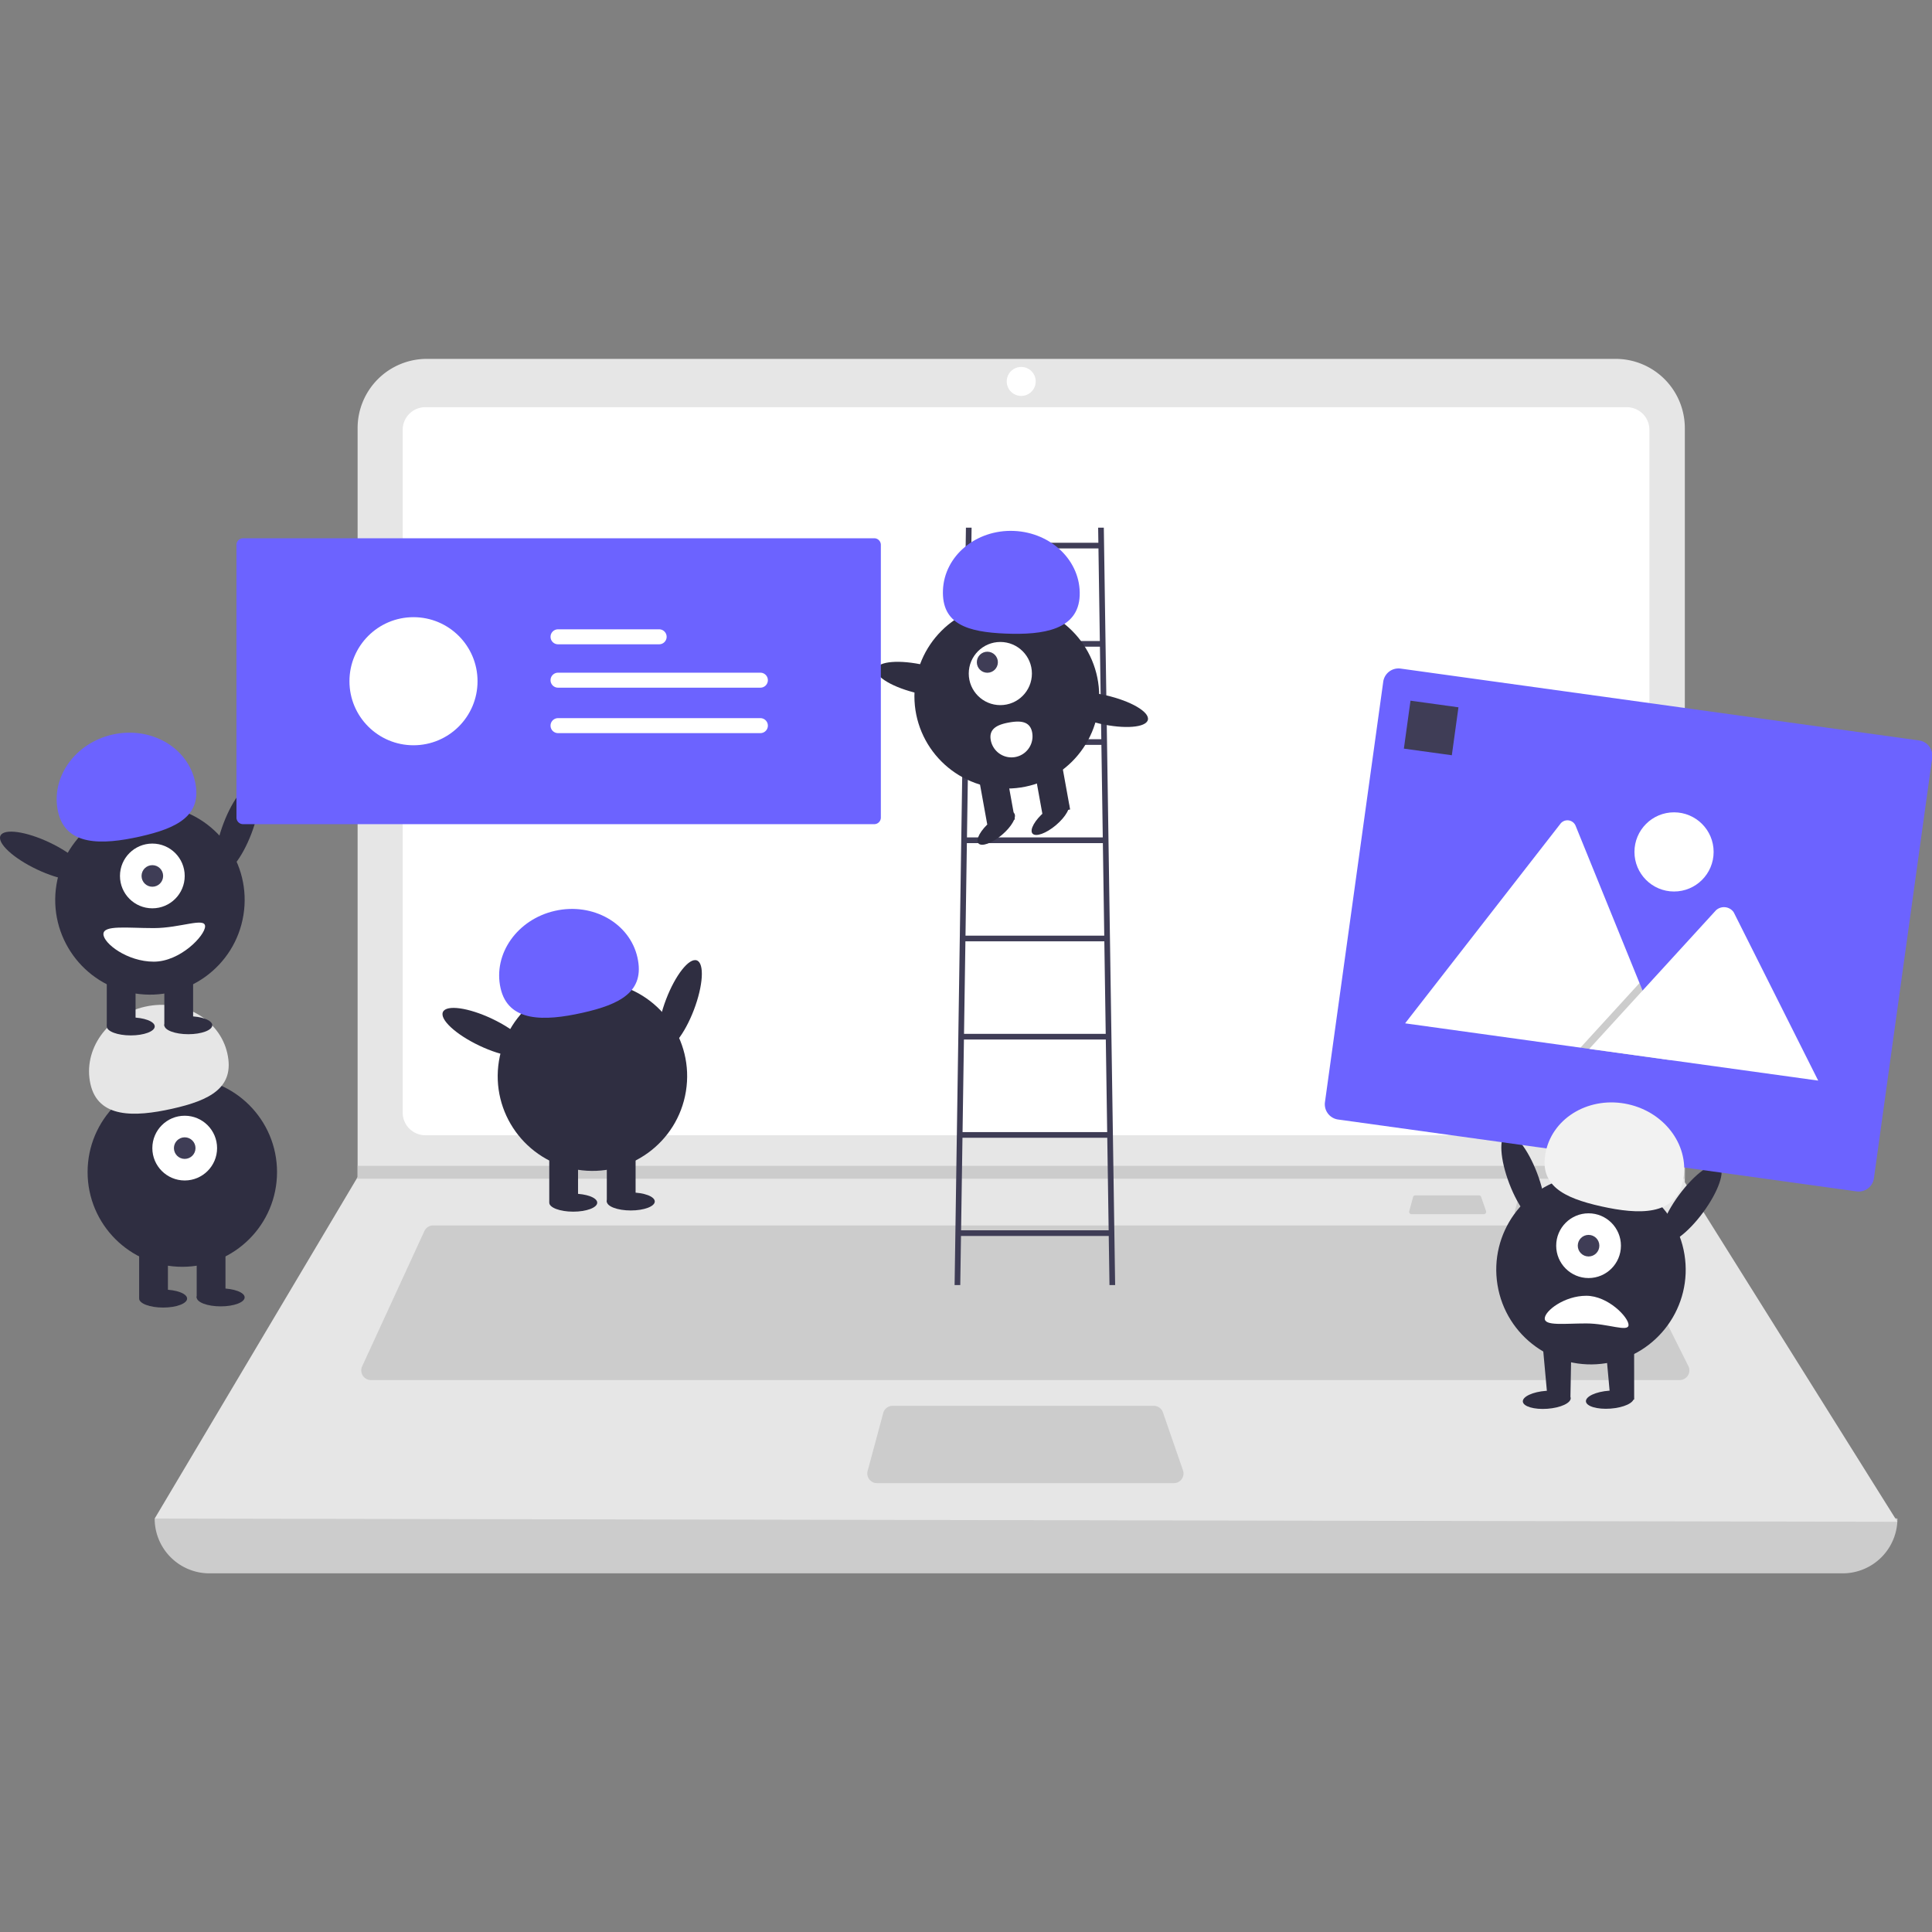 <?xml version="1.0" encoding="UTF-8" standalone="no"?>
<svg
   xmlns:dc="http://purl.org/dc/elements/1.1/"
   xmlns:cc="http://creativecommons.org/ns#"
   xmlns:rdf="http://www.w3.org/1999/02/22-rdf-syntax-ns#"
   xmlns:svg="http://www.w3.org/2000/svg"
   xmlns="http://www.w3.org/2000/svg"
   xmlns:sodipodi="http://sodipodi.sourceforge.net/DTD/sodipodi-0.dtd"
   xmlns:inkscape="http://www.inkscape.org/namespaces/inkscape"
   id="f241e7b9-92bc-4a39-8e1f-dd6f59c49ece"
   data-name="Layer 1"
   width="600"
   height="600"
   viewBox="0 0 600 600"
   version="1.1"
   sodipodi:docname="img5.svg"
   inkscape:version="0.92.4 (5da689c313, 2019-01-14)">
  <rect x="0" y="0" width="600" height="600" fill="#808080" stroke="none"/>
  <defs
     id="defs142" />
  <sodipodi:namedview
     pagecolor="#ffffff"
     bordercolor="#666666"
     borderopacity="1"
     objecttolerance="10"
     gridtolerance="10"
     guidetolerance="10"
     inkscape:pageopacity="0"
     inkscape:pageshadow="2"
     inkscape:window-width="1600"
     inkscape:window-height="837"
     id="namedview140"
     showgrid="false"
     fit-margin-top="0"
     fit-margin-left="0"
     fit-margin-right="0"
     fit-margin-bottom="0"
     inkscape:zoom="0.35737035"
     inkscape:cx="323.78478"
     inkscape:cy="116.60898"
     inkscape:window-x="-8"
     inkscape:window-y="-8"
     inkscape:window-maximized="1"
     inkscape:current-layer="f241e7b9-92bc-4a39-8e1f-dd6f59c49ece" />
  <g
     id="g1021"
     transform="matrix(0.683,0,0,0.683,-0.002,111.453)"
     style="stroke-width:1.464">
    <path
       id="path2"
       transform="translate(-160.68,-173.893)"
       d="M 998.543,726.107 H 255.909 a 24.901,24.901 0 0 1 -24.901,-24.901 v 0 q 403.807,-46.93 792.435,0 v 0 a 24.901,24.901 0 0 1 -24.901,24.901 z"
       inkscape:connector-curvature="0"
       style="fill:#cccccc;stroke-width:2.144" />
    <path
       id="path4"
       transform="translate(-160.68,-173.893)"
       d="m 1023.444,702.671 -792.435,-1.465 91.84,-154.532 0.439,-0.732 V 205.37 a 31.475,31.475 0 0 1 31.478,-31.478 h 540.526 a 31.475,31.475 0 0 1 31.478,31.478 v 342.915 z"
       inkscape:connector-curvature="0"
       style="fill:#e6e6e6;stroke-width:2.144" />
    <path
       id="path6"
       transform="translate(-160.68,-173.893)"
       d="m 354.048,195.864 a 10.265,10.265 0 0 0 -10.253,10.253 V 516.647 a 10.265,10.265 0 0 0 10.253,10.253 H 900.404 A 10.266,10.266 0 0 0 910.657,516.647 V 206.117 a 10.265,10.265 0 0 0 -10.253,-10.253 z"
       inkscape:connector-curvature="0"
       style="fill:#ffffff;stroke-width:2.144" />
    <path
       id="path8"
       transform="translate(-160.68,-173.893)"
       d="m 357.639,567.913 a 4.406,4.406 0 0 0 -3.992,2.558 l -28.299,61.52 a 4.394,4.394 0 0 0 3.992,6.231 h 595.111 a 4.394,4.394 0 0 0 3.929,-6.36 l -30.76,-61.52 a 4.372,4.372 0 0 0 -3.929,-2.429 z"
       inkscape:connector-curvature="0"
       style="fill:#cccccc;stroke-width:2.144" />
    <circle
       id="circle10"
       r="6.591"
       cy="10.253"
       cx="464.349"
       style="fill:#ffffff;stroke-width:2.144" />
    <path
       id="path12"
       transform="translate(-160.68,-173.893)"
       d="m 566.534,649.94 a 4.401,4.401 0 0 0 -4.243,3.251 l -7.099,26.366 a 4.394,4.394 0 0 0 4.243,5.537 h 134.998 a 4.393,4.393 0 0 0 4.151,-5.832 l -9.126,-26.366 a 4.397,4.397 0 0 0 -4.153,-2.957 z"
       inkscape:connector-curvature="0"
       style="fill:#cccccc;stroke-width:2.144" />
    <polygon
       id="polygon14"
       points="162.623,372.049 162.623,366.922 766.09,366.922 766.09,372.782 162.169,372.782 "
       style="fill:#cccccc;stroke-width:2.144" />
    <path
       id="path16"
       transform="translate(-160.68,-173.893)"
       d="m 852.227,554.237 a 1.072,1.072 0 0 0 -1.033,0.792 l -1.729,6.42 a 1.07,1.07 0 0 0 1.033,1.348 h 32.874 a 1.07,1.07 0 0 0 1.011,-1.42 l -2.222,-6.42 a 1.071,1.071 0 0 0 -1.011,-0.72 z"
       inkscape:connector-curvature="0"
       style="fill:#cccccc;stroke-width:2.144" />
    <path
       id="path18"
       transform="translate(-160.68,-173.893)"
       d="m 804.227,554.237 a 1.072,1.072 0 0 0 -1.033,0.792 l -1.729,6.42 a 1.07,1.07 0 0 0 1.033,1.348 h 32.874 a 1.07,1.07 0 0 0 1.011,-1.42 l -2.222,-6.42 a 1.071,1.071 0 0 0 -1.011,-0.72 z"
       inkscape:connector-curvature="0"
       style="fill:#cccccc;stroke-width:2.144" />
    <path
       id="path20"
       transform="translate(-160.68,-173.893)"
       d="m 665.161,595.032 h 2.576 l -5.153,-344.388 h -2.576 l 0.103,6.871 h -57.747 l 0.103,-6.871 h -2.576 l -5.153,344.388 h 2.576 l 0.334,-22.329 h 67.179 z m -3.714,-248.2 H 601.028 l 0.63,-42.082 h 59.16 z m 0.039,2.576 0.63,42.082 h -61.756 l 0.63,-42.082 z m 0.668,44.659 0.63,42.082 h -63.092 l 0.63,-42.082 z m 0.668,44.659 0.63,42.082 h -64.429 l 0.63,-42.082 z m 0.668,44.659 0.63,42.082 H 598.355 l 0.63,-42.082 z m -3.341,-223.294 0.63,42.082 h -59.083 l 0.63,-42.082 z m -62.463,310.035 0.63,-42.082 h 65.842 l 0.63,42.082 z"
       inkscape:connector-curvature="0"
       style="fill:#3f3d56;stroke-width:2.144" />
    <circle
       id="circle22"
       r="42.012"
       cy="153.358"
       cx="457.794"
       style="fill:#2f2e41;stroke-width:2.144" />
    <rect
       id="rect24"
       transform="rotate(-10.261,-409.783,1176.532)"
       height="22.867"
       width="12.763"
       y="357.238"
       x="632.562"
       style="fill:#2f2e41;stroke-width:2.144" />
    <rect
       id="rect26"
       transform="rotate(-10.261,-434.901,1181.079)"
       height="22.867"
       width="12.763"
       y="361.785"
       x="607.444"
       style="fill:#2f2e41;stroke-width:2.144" />
    <ellipse
       id="ellipse28"
       transform="rotate(-40.261,296.132,519.529)"
       ry="3.989"
       rx="10.636"
       cy="387.298"
       cx="613.672"
       style="fill:#2f2e41;stroke-width:2.144" />
    <ellipse
       id="ellipse30"
       transform="rotate(-40.261,320.726,515.077)"
       ry="3.989"
       rx="10.636"
       cy="382.846"
       cx="638.267"
       style="fill:#2f2e41;stroke-width:2.144" />
    <circle
       id="circle32"
       r="14.359"
       cy="143.081"
       cx="454.853"
       style="fill:#ffffff;stroke-width:2.144" />
    <circle
       id="circle34"
       r="4.786"
       cy="137.934"
       cx="448.952"
       style="fill:#3f3d56;stroke-width:2.144" />
    <path
       id="path36"
       transform="translate(-160.68,-173.893)"
       d="m 651.616,281.545 c 0.632,-15.554 -12.773,-28.728 -29.941,-29.425 -17.168,-0.697 -31.597,11.346 -32.229,26.9 -0.632,15.554 11.302,19.087 28.47,19.785 17.168,0.697 33.068,-1.706 33.7,-17.26 z"
       inkscape:connector-curvature="0"
       style="fill:#6c63ff;stroke-width:2.144" />
    <ellipse
       id="ellipse38"
       transform="rotate(-77.09,390.211,333.489)"
       ry="21.006"
       rx="6.594"
       cy="319.596"
       cx="579.682"
       style="fill:#2f2e41;stroke-width:2.144" />
    <ellipse
       id="ellipse40"
       transform="rotate(-77.09,472.68,347.203)"
       ry="21.006"
       rx="6.594"
       cy="333.311"
       cx="662.15"
       style="fill:#2f2e41;stroke-width:2.144" />
    <path
       id="path42"
       transform="translate(-160.68,-173.893)"
       d="m 630.013,343.807 a 9.572,9.572 0 1 1 -18.835,3.429 l -0.003,-0.018 c -0.942,-5.202 3.08,-7.043 8.283,-7.985 5.202,-0.942 9.614,-0.628 10.556,4.574 z"
       inkscape:connector-curvature="0"
       style="fill:#ffffff;stroke-width:2.144" />
    <ellipse
       id="ellipse44"
       transform="rotate(-69.082,263.212,497.296)"
       ry="6.76"
       rx="21.534"
       cy="467.526"
       cx="469.866"
       style="fill:#2f2e41;stroke-width:2.144" />
    <circle
       id="circle46"
       transform="rotate(-80.783,247.526,507.53)"
       r="43.067"
       cy="500.048"
       cx="430.059"
       style="fill:#2f2e41;stroke-width:2.144" />
    <rect
       id="rect48"
       height="23.442"
       width="13.084"
       y="359.955"
       x="249.753"
       style="fill:#2f2e41;stroke-width:2.144" />
    <rect
       id="rect50"
       height="23.442"
       width="13.084"
       y="359.955"
       x="275.921"
       style="fill:#2f2e41;stroke-width:2.144" />
    <ellipse
       id="ellipse52"
       ry="4.089"
       rx="10.903"
       cy="383.67"
       cx="260.656"
       style="fill:#2f2e41;stroke-width:2.144" />
    <ellipse
       id="ellipse54"
       ry="4.089"
       rx="10.903"
       cy="383.125"
       cx="286.824"
       style="fill:#2f2e41;stroke-width:2.144" />
    <path
       id="path56"
       transform="translate(-160.68,-173.893)"
       d="m 388.282,459.997 c -3.477,-15.574 7.639,-31.31 24.829,-35.149 17.19,-3.838 33.944,5.675 37.422,21.249 3.477,15.574 -7.915,21.318 -25.105,25.156 -17.19,3.838 -33.668,4.318 -37.145,-11.256 z"
       inkscape:connector-curvature="0"
       style="fill:#6c63ff;stroke-width:2.144" />
    <ellipse
       id="ellipse58"
       transform="rotate(-64.626,163.743,520.141)"
       ry="21.534"
       rx="6.76"
       cy="480.065"
       cx="381.55"
       style="fill:#2f2e41;stroke-width:2.144" />
    <circle
       id="circle60"
       r="43.067"
       cy="369.763"
       cx="82.901"
       style="fill:#2f2e41;stroke-width:2.144" />
    <rect
       id="rect62"
       height="23.442"
       width="13.084"
       y="403.563"
       x="63.275"
       style="fill:#2f2e41;stroke-width:2.144" />
    <rect
       id="rect64"
       height="23.442"
       width="13.084"
       y="403.563"
       x="89.443"
       style="fill:#2f2e41;stroke-width:2.144" />
    <ellipse
       id="ellipse66"
       ry="4.089"
       rx="10.903"
       cy="427.277"
       cx="74.178"
       style="fill:#2f2e41;stroke-width:2.144" />
    <ellipse
       id="ellipse68"
       ry="4.089"
       rx="10.903"
       cy="426.732"
       cx="100.346"
       style="fill:#2f2e41;stroke-width:2.144" />
    <circle
       id="circle70"
       r="14.719"
       cy="358.86"
       cx="83.991"
       style="fill:#ffffff;stroke-width:2.144" />
    <circle
       id="circle72"
       r="4.906"
       cy="358.86"
       cx="83.991"
       style="fill:#3f3d56;stroke-width:2.144" />
    <path
       id="path74"
       transform="translate(-160.68,-173.893)"
       d="m 201.804,503.604 c -3.477,-15.574 7.639,-31.31 24.829,-35.149 17.19,-3.838 33.944,5.675 37.422,21.249 3.477,15.574 -7.915,21.318 -25.105,25.156 -17.19,3.838 -33.668,4.318 -37.145,-11.256 z"
       inkscape:connector-curvature="0"
       style="fill:#e6e6e6;stroke-width:2.144" />
    <ellipse
       id="ellipse76"
       transform="rotate(-69.082,62.015,417.153)"
       ry="6.76"
       rx="21.534"
       cy="387.383"
       cx="268.669"
       style="fill:#2f2e41;stroke-width:2.144" />
    <circle
       id="circle78"
       transform="rotate(-80.783,46.328,427.387)"
       r="43.067"
       cy="419.905"
       cx="228.861"
       style="fill:#2f2e41;stroke-width:2.144" />
    <rect
       id="rect80"
       height="23.442"
       width="13.084"
       y="279.812"
       x="48.556"
       style="fill:#2f2e41;stroke-width:2.144" />
    <rect
       id="rect82"
       height="23.442"
       width="13.084"
       y="279.812"
       x="74.723"
       style="fill:#2f2e41;stroke-width:2.144" />
    <ellipse
       id="ellipse84"
       ry="4.089"
       rx="10.903"
       cy="303.527"
       cx="59.459"
       style="fill:#2f2e41;stroke-width:2.144" />
    <ellipse
       id="ellipse86"
       ry="4.089"
       rx="10.903"
       cy="302.982"
       cx="85.627"
       style="fill:#2f2e41;stroke-width:2.144" />
    <circle
       id="circle88"
       r="14.719"
       cy="235.11"
       cx="69.272"
       style="fill:#ffffff;stroke-width:2.144" />
    <circle
       id="circle90"
       r="4.906"
       cy="235.11"
       cx="69.272"
       style="fill:#3f3d56;stroke-width:2.144" />
    <path
       id="path92"
       transform="translate(-160.68,-173.893)"
       d="m 187.085,379.854 c -3.477,-15.574 7.639,-31.31 24.829,-35.149 17.19,-3.838 33.944,5.675 37.422,21.249 3.477,15.574 -7.915,21.318 -25.105,25.156 -17.19,3.838 -33.668,4.318 -37.145,-11.256 z"
       inkscape:connector-curvature="0"
       style="fill:#6c63ff;stroke-width:2.144" />
    <ellipse
       id="ellipse94"
       transform="rotate(-64.626,-37.454,439.998)"
       ry="21.534"
       rx="6.76"
       cy="399.922"
       cx="180.353"
       style="fill:#2f2e41;stroke-width:2.144" />
    <path
       id="path96"
       transform="translate(-160.68,-173.893)"
       d="m 207.707,435.442 c 0,4.215 10.853,12.539 22.897,12.539 12.043,0 23.335,-11.867 23.335,-16.082 0,-4.215 -11.292,0.818 -23.335,0.818 -12.043,0 -22.897,-1.489 -22.897,2.726 z"
       inkscape:connector-curvature="0"
       style="fill:#ffffff;stroke-width:2.144" />
    <path
       id="path98"
       transform="translate(-160.68,-173.893)"
       d="m 271.204,255.461 a 3.003,3.003 0 0 0 -3,3 v 124 a 3.003,3.003 0 0 0 3,3 h 287 a 3.003,3.003 0 0 0 3,-3 v -124 a 3.003,3.003 0 0 0 -3,-3 z"
       inkscape:connector-curvature="0"
       style="fill:#6c63ff;stroke-width:2.144" />
    <circle
       id="circle100"
       r="29.121"
       cy="146.569"
       cx="188.018"
       style="fill:#ffffff;stroke-width:2.144" />
    <path
       transform="translate(-160.68,-173.893)"
       d="m 414.423,316.587 a 3.405,3.405 0 0 0 0,6.81 h 91.946 a 3.405,3.405 0 1 0 0.112,-6.81 q -0.056,-9.5e-4 -0.112,0 z"
       data-name="Path 40"
       id="b71acdfd-6a55-428e-917a-53f192cb0203"
       inkscape:connector-curvature="0"
       style="fill:#ffffff;stroke-width:2.144" />
    <path
       transform="translate(-160.68,-173.893)"
       d="m 414.423,296.86 a 3.405,3.405 0 0 0 0,6.81 H 460.339 a 3.405,3.405 0 1 0 0.112,-6.81 q -0.056,-9.5e-4 -0.112,0 z"
       data-name="Path 40"
       id="ad4fbcfa-41b0-45f9-a593-23b6dc3fe165"
       inkscape:connector-curvature="0"
       style="fill:#ffffff;stroke-width:2.144" />
    <path
       transform="translate(-160.68,-173.893)"
       d="m 414.423,337.253 a 3.405,3.405 0 0 0 0,6.81 h 91.946 a 3.405,3.405 0 1 0 0.112,-6.81 q -0.056,-0.001 -0.112,0 z"
       data-name="Path 40"
       id="bce2a7cd-a325-424d-9b3a-f63d1dad5aba"
       inkscape:connector-curvature="0"
       style="fill:#ffffff;stroke-width:2.144" />
    <ellipse
       id="ellipse105"
       transform="rotate(-20.918,301.938,894.773)"
       ry="21.534"
       rx="6.76"
       cy="546.503"
       cx="853.282"
       style="fill:#2f2e41;stroke-width:2.144" />
    <circle
       id="circle107"
       transform="rotate(-9.217,-274.834,1497.709)"
       r="43.067"
       cy="588.025"
       cx="884.09"
       style="fill:#2f2e41;stroke-width:2.144" />
    <polygon
       id="polygon109"
       points="732.512,476.005 743.058,473.14 743.035,447.932 729.952,447.932 "
       style="fill:#2f2e41;stroke-width:2.144" />
    <polygon
       id="polygon111"
       points="703.988,476.078 714.058,473.14 714.512,448.005 701.428,448.005 "
       style="fill:#2f2e41;stroke-width:2.144" />
    <ellipse
       id="ellipse113"
       transform="rotate(-4.182,-1597.917,2760.883)"
       ry="4.089"
       rx="10.903"
       cy="647.212"
       cx="863.998"
       style="fill:#2f2e41;stroke-width:2.144" />
    <circle
       id="circle115"
       r="14.719"
       cy="403.229"
       cx="722.32"
       style="fill:#ffffff;stroke-width:2.144" />
    <circle
       id="circle117"
       r="4.906"
       cy="403.229"
       cx="722.32"
       style="fill:#3f3d56;stroke-width:2.144" />
    <ellipse
       id="ellipse119"
       transform="rotate(-53.55,676.946,630.314)"
       ry="6.76"
       rx="21.534"
       cy="558.041"
       cx="929.598"
       style="fill:#2f2e41;stroke-width:2.144" />
    <path
       id="path121"
       transform="translate(-160.68,-173.893)"
       d="m 863.077,610.231 c 0,-3.474 8.945,-10.334 18.871,-10.334 9.926,0 19.232,9.78 19.232,13.254 0,3.474 -9.307,-0.674 -19.232,-0.674 -9.926,0 -18.871,1.228 -18.871,-2.246 z"
       inkscape:connector-curvature="0"
       style="fill:#ffffff;stroke-width:2.144" />
    <path
       id="path123"
       transform="translate(-160.68,-173.893)"
       d="M 1004.856,552.434 769.111,519.753 a 7.008,7.008 0 0 1 -5.972,-7.895 L 789.64,320.687 a 7.008,7.008 0 0 1 7.895,-5.972 l 235.745,32.681 a 7.008,7.008 0 0 1 5.973,7.895 l -26.502,191.172 a 7.008,7.008 0 0 1 -7.895,5.972 z"
       inkscape:connector-curvature="0"
       style="fill:#6c63ff;stroke-width:2.144" />
    <path
       id="path125"
       transform="translate(-160.68,-173.893)"
       d="M 920.402,492.772 800.048,476.088 a 2.477,2.477 0 0 1 -0.445,-0.098 l 70.591,-90.706 a 4.024,4.024 0 0 1 6.938,0.962 l 29.029,71.462 1.391,3.42 z"
       inkscape:connector-curvature="0"
       style="fill:#ffffff;stroke-width:2.144" />
    <polygon
       id="polygon127"
       style="opacity:0.2;isolation:isolate;stroke-width:2.144"
       points="759.722,318.879 718.63,313.183 742.864,286.679 744.609,284.77 745.481,283.815 746.872,287.235 " />
    <path
       id="path129"
       transform="translate(-160.68,-173.893)"
       d="m 987.415,502.062 -104.097,-14.431 24.234,-26.504 1.744,-1.909 31.579,-34.54 a 5.37,5.37 0 0 1 7.961,0.622 4.796,4.796 0 0 1 0.313,0.524 z"
       inkscape:connector-curvature="0"
       style="fill:#ffffff;stroke-width:2.144" />
    <circle
       id="circle131"
       r="18"
       cy="224.184"
       cx="761.186"
       style="fill:#ffffff;stroke-width:2.144" />
    <rect
       id="rect133"
       transform="matrix(0.991,0.137,-0.137,0.991,-106.062,-282.01)"
       height="22"
       width="22"
       y="330.812"
       x="799.941"
       style="fill:#3f3d56;stroke-width:2.144" />
    <path
       id="path135"
       transform="translate(-160.68,-173.893)"
       d="m 925.866,547.973 c 3.477,-15.574 -7.639,-31.31 -24.829,-35.149 -17.19,-3.838 -33.944,5.675 -37.422,21.249 -3.477,15.574 7.915,21.318 25.105,25.156 17.19,3.838 33.668,4.318 37.145,-11.256 z"
       inkscape:connector-curvature="0"
       style="fill:#f2f2f2;stroke-width:2.144" />
    <ellipse
       id="ellipse137"
       transform="rotate(-4.182,-1569.224,2760.814)"
       ry="4.089"
       rx="10.903"
       cy="647.143"
       cx="892.69"
       style="fill:#2f2e41;stroke-width:2.144" />
  </g>
</svg>
